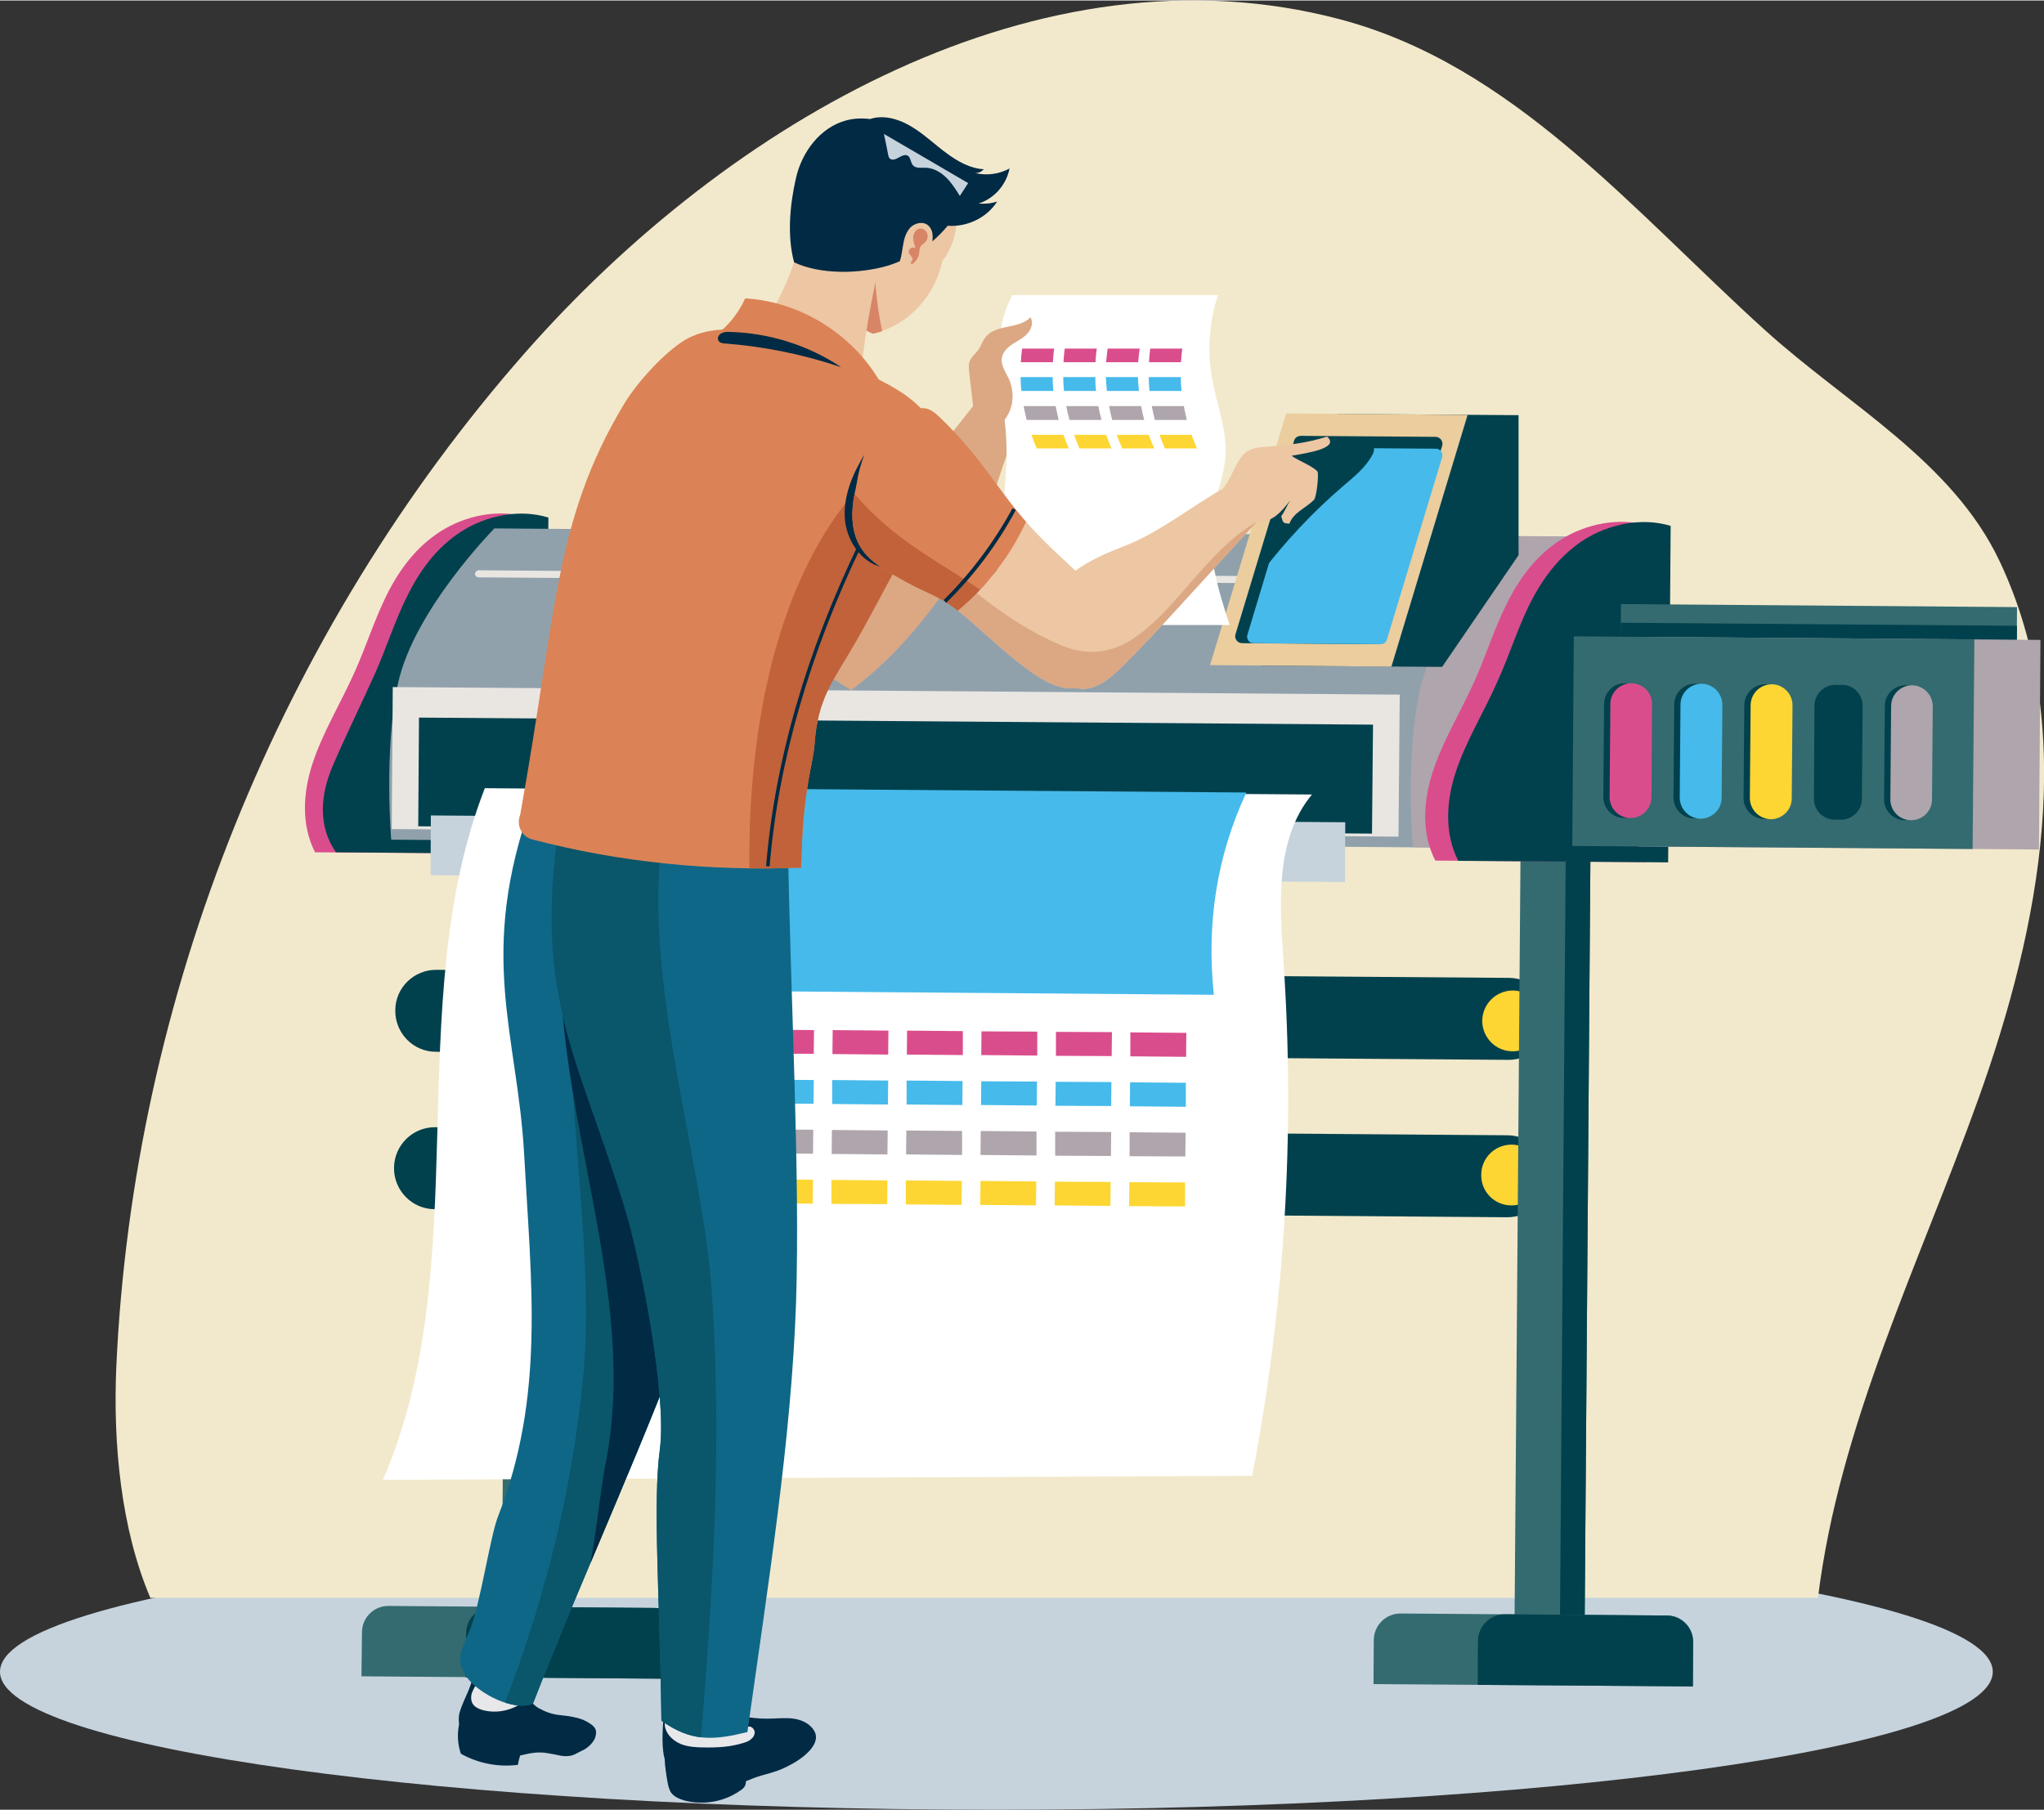 <?xml version="1.0" encoding="UTF-8"?>
<!DOCTYPE svg PUBLIC "-//W3C//DTD SVG 1.1//EN" "http://www.w3.org/Graphics/SVG/1.1/DTD/svg11.dtd">
<!-- Creator: CorelDRAW -->
<svg xmlns="http://www.w3.org/2000/svg" xml:space="preserve" width="595px" height="527px" version="1.1" style="shape-rendering:geometricPrecision; text-rendering:geometricPrecision; image-rendering:optimizeQuality; fill-rule:evenodd; clip-rule:evenodd"
viewBox="0 0 81.03 71.73"
 xmlns:xlink="http://www.w3.org/1999/xlink"
 xmlns:xodm="http://www.corel.com/coreldraw/odm/2003">
 <rect x="0" y="0" width="81.03" height="71.73" fill="#333333" stroke="none"/>
 <defs>
  <style type="text/css">
   <![CDATA[
    .fil16 {fill:#012A44;fill-rule:nonzero}
    .fil2 {fill:#01414D;fill-rule:nonzero}
    .fil19 {fill:#0A566B;fill-rule:nonzero}
    .fil18 {fill:#0F6787;fill-rule:nonzero}
    .fil4 {fill:#346B70;fill-rule:nonzero}
    .fil10 {fill:#46BAEB;fill-rule:nonzero}
    .fil6 {fill:#91A1AC;fill-rule:nonzero}
    .fil8 {fill:#AFA5AC;fill-rule:nonzero}
    .fil12 {fill:#C1623A;fill-rule:nonzero}
    .fil0 {fill:#C6D3DD;fill-rule:nonzero}
    .fil15 {fill:#D88567;fill-rule:nonzero}
    .fil5 {fill:#DA4D8C;fill-rule:nonzero}
    .fil20 {fill:#DB8356;fill-rule:nonzero}
    .fil13 {fill:#DBA883;fill-rule:nonzero}
    .fil17 {fill:#E8E8EB;fill-rule:nonzero}
    .fil7 {fill:#E9E6E2;fill-rule:nonzero}
    .fil9 {fill:#EBCD9E;fill-rule:nonzero}
    .fil14 {fill:#EDC6A3;fill-rule:nonzero}
    .fil1 {fill:#F2E9CC;fill-rule:nonzero}
    .fil3 {fill:#FDD633;fill-rule:nonzero}
    .fil11 {fill:white;fill-rule:nonzero}
   ]]>
  </style>
 </defs>
 <g id="Слой_x0020_1">
  <g id="_2697474440752">
   <g>
    <path class="fil0" d="M66.23 62.22l-53.46 0c-7.85,1.01 -12.77,2.44 -12.77,4.04 0,3.02 17.69,5.47 39.5,5.47 21.82,0 39.5,-2.45 39.5,-5.47 0,-1.6 -4.92,-3.03 -12.77,-4.04z"/>
    <g>
     <path class="fil1" d="M72.07 63.33c0.84,-6.86 4.01,-13.23 6.35,-19.76 2.47,-6.88 3.98,-14.73 0.85,-21.34 -1.88,-3.98 -6.04,-6.21 -9.3,-9.16 -5.27,-4.77 -10,-10.52 -16.87,-12.33 -11.85,-3.12 -24.2,4.03 -32.29,13.23 -9.73,11.07 -15.54,25.51 -16.2,40.22 -0.13,3.02 0.18,6.39 1.35,9.14l66.11 0z"/>
    </g>
   </g>
   <g>
    <g>
     <g>
      <g>
       <g>
        <g>
         <g>
          <path class="fil2" d="M61.43 40.39c-0.01,0.9 -0.74,1.62 -1.64,1.61l-42.51 -0.32c-0.9,0 -1.62,-0.74 -1.61,-1.64 0,-0.9 0.74,-1.62 1.64,-1.61l42.51 0.32c0.89,0 1.62,0.74 1.61,1.64z"/>
          <path class="fil3" d="M61.17 40.47c0,0.66 -0.55,1.2 -1.21,1.19 -0.67,0 -1.2,-0.55 -1.2,-1.21 0.01,-0.67 0.55,-1.2 1.22,-1.2 0.66,0.01 1.2,0.55 1.19,1.22z"/>
         </g>
         <g>
          <path class="fil2" d="M61.38 46.63c0,0.9 -0.74,1.62 -1.64,1.61l-42.51 -0.32c-0.89,0 -1.62,-0.74 -1.61,-1.64 0.01,-0.9 0.74,-1.62 1.64,-1.61l42.51 0.32c0.9,0.01 1.62,0.74 1.61,1.64z"/>
          <path class="fil3" d="M61.13 46.58c-0.01,0.66 -0.55,1.2 -1.22,1.19 -0.66,0 -1.2,-0.54 -1.19,-1.21 0,-0.67 0.54,-1.2 1.21,-1.2 0.67,0.01 1.2,0.55 1.2,1.22z"/>
         </g>
        </g>
        <g>
         <g>
          <polygon class="fil4" points="22.65,65.39 19.88,65.37 20.18,25.45 22.95,25.48 "/>
          <polygon class="fil2" points="22.65,65.39 21.85,65.39 22.15,25.47 22.95,25.48 "/>
         </g>
         <g>
          <polygon class="fil4" points="62.81,65.69 60.03,65.67 60.34,25.76 63.11,25.78 "/>
          <polygon class="fil2" points="62.81,65.69 61.83,65.69 62.13,25.77 63.11,25.78 "/>
         </g>
         <g>
          <path class="fil4" d="M67.11 66.84l-12.66 -0.09 0.01 -1.75c0.01,-0.59 0.48,-1.05 1.06,-1.05l10.56 0.08c0.58,0 1.05,0.48 1.04,1.06l-0.01 1.75z"/>
          <g>
           <path class="fil2" d="M67.11 66.84l-8.53 -0.06 0.01 -1.75c0.01,-0.58 0.48,-1.05 1.07,-1.05l6.42 0.05c0.58,0 1.05,0.48 1.04,1.06l-0.01 1.75z"/>
          </g>
         </g>
         <g>
          <path class="fil4" d="M27 66.54l-12.67 -0.1 0.02 -1.75c0,-0.58 0.48,-1.05 1.06,-1.04l10.55 0.08c0.59,0 1.05,0.48 1.05,1.06l-0.01 1.75z"/>
          <g>
           <path class="fil2" d="M27 66.54l-8.54 -0.06 0.02 -1.75c0,-0.59 0.48,-1.05 1.06,-1.05l6.42 0.05c0.59,0 1.05,0.48 1.05,1.06l-0.01 1.75z"/>
          </g>
         </g>
        </g>
        <g>
         <g>
          <path class="fil5" d="M20.81 33.83l0.1 -13.34c-1.14,-0.35 -2.47,-0.07 -3.45,0.56 -0.99,0.63 -1.67,1.58 -2.15,2.56 -0.48,0.98 -0.8,2.01 -1.25,3.01 -0.55,1.24 -1.28,2.41 -1.69,3.69 -0.36,1.13 -0.43,2.39 0.12,3.46l8.32 0.06z"/>
          <path class="fil2" d="M21.64 33.84l0.1 -13.34c-1.15,-0.36 -2.48,-0.07 -3.45,0.55 -1,0.64 -1.67,1.59 -2.15,2.57 -0.49,0.98 -0.81,2.01 -1.25,3.01 -0.55,1.23 -1.16,2.46 -1.69,3.69 -0.5,1.15 -0.61,2.42 0.12,3.45l8.32 0.07z"/>
          <path class="fil6" d="M64.58 33.64l-49.07 -0.37c0,0 -0.3,-3.58 0.27,-6.2 0.64,-2.92 3.82,-6.14 3.82,-6.14l45.07 0.34 -0.09 12.37z"/>
          <g>
           <path class="fil7" d="M58.88 23.17l-39.9 -0.3c-0.08,0 -0.15,-0.06 -0.15,-0.14 0.01,-0.08 0.07,-0.14 0.15,-0.14l39.9 0.3c0.08,0 0.14,0.06 0.14,0.14 0,0.08 -0.06,0.14 -0.14,0.14z"/>
          </g>
          <g>
           <path class="fil8" d="M60.1 21.24c0,0 -3.18,3.21 -3.82,6.13 -0.57,2.63 -0.27,6.2 -0.27,6.2l8.57 0.07 0.09 -12.37 -4.57 -0.03z"/>
          </g>
          <path class="fil5" d="M65.22 34.16l0.1 -13.34c-1.15,-0.35 -2.48,-0.06 -3.45,0.56 -1,0.64 -1.67,1.58 -2.15,2.56 -0.49,0.99 -0.81,2.02 -1.25,3.01 -0.55,1.24 -1.29,2.42 -1.69,3.69 -0.36,1.14 -0.43,2.4 0.12,3.46l8.32 0.06z"/>
          <path class="fil2" d="M66.13 34.17l0.1 -13.34c-1.14,-0.35 -2.47,-0.07 -3.45,0.56 -0.99,0.64 -1.66,1.58 -2.15,2.56 -0.48,0.98 -0.8,2.02 -1.25,3.01 -0.54,1.24 -1.28,2.41 -1.69,3.69 -0.36,1.13 -0.43,2.39 0.12,3.46l8.32 0.06z"/>
         </g>
         <polygon class="fil7" points="15.53,32.85 55.44,33.15 55.49,27.52 15.57,27.22 "/>
         <polygon class="fil2" points="16.58,32.74 54.39,33.03 54.43,28.71 16.61,28.43 "/>
         <polygon class="fil0" points="53.32,34.95 17.07,34.68 17.08,32.31 53.33,32.58 "/>
        </g>
       </g>
       <g>
        <polygon class="fil2" points="57.17,26.42 49.99,26.37 53.01,16.39 60.2,16.44 60.2,21.99 "/>
        <polygon class="fil9" points="55.16,26.41 47.97,26.35 50.99,16.37 58.18,16.43 "/>
        <path class="fil2" d="M54.58 25.52l-5.34 -0.04c-0.18,0 -0.32,-0.18 -0.26,-0.36l2.32 -7.66c0.03,-0.12 0.14,-0.2 0.27,-0.2l5.34 0.04c0.18,0 0.32,0.18 0.26,0.36l-2.32 7.66c-0.03,0.12 -0.14,0.2 -0.27,0.2z"/>
        <path class="fil10" d="M54.73 25.52l-5.04 -0.04c-0.17,0 -0.29,-0.17 -0.24,-0.33l2.18 -7.23c0.04,-0.11 0.14,-0.19 0.26,-0.19l5.03 0.04c0.18,0 0.3,0.17 0.25,0.34l-2.19 7.23c-0.03,0.11 -0.13,0.18 -0.25,0.18z"/>
        <path class="fil2" d="M51.53 17.6c0.05,-0.05 0.13,-0.06 0.2,-0.06 0.75,-0.06 1.5,-0.07 2.25,-0.04 0.2,0.01 0.45,0.06 0.49,0.26 0.01,0.09 -0.02,0.18 -0.07,0.26 -0.26,0.49 -0.71,0.85 -1.13,1.21 -1.23,1.05 -2.34,2.24 -3.32,3.53 0.5,-1.67 1,-3.34 1.5,-5 0.02,-0.06 0.04,-0.12 0.08,-0.16z"/>
       </g>
      </g>
      <g>
       <g>
        <polygon class="fil4" points="79.94,26.81 64.24,26.69 64.26,23.93 79.96,24.05 "/>
        <polygon class="fil2" points="79.94,26.81 64.24,26.69 64.25,24.67 79.96,24.79 "/>
        <polygon class="fil8" points="80.83,33.66 64.95,33.54 65.02,25.23 80.89,25.35 "/>
        <polygon class="fil4" points="78.2,33.64 62.33,33.52 62.39,25.21 78.27,25.33 "/>
       </g>
       <g>
        <g>
         <path class="fil2" d="M65.22 31.59c-0.01,0.46 -0.38,0.83 -0.84,0.82 -0.45,0 -0.82,-0.37 -0.82,-0.83l0.03 -3.69c0,-0.46 0.38,-0.83 0.83,-0.82 0.46,0 0.83,0.37 0.82,0.83l-0.02 3.69z"/>
         <path class="fil2" d="M68 31.61c0,0.46 -0.38,0.83 -0.84,0.82 -0.45,0 -0.82,-0.37 -0.82,-0.83l0.03 -3.69c0,-0.46 0.38,-0.83 0.84,-0.82 0.45,0 0.82,0.37 0.82,0.83l-0.03 3.69z"/>
         <path class="fil2" d="M70.78 31.63c0,0.46 -0.38,0.83 -0.83,0.82 -0.46,0 -0.83,-0.37 -0.83,-0.83l0.03 -3.69c0.01,-0.46 0.38,-0.82 0.84,-0.82 0.45,0 0.82,0.38 0.82,0.83l-0.03 3.69z"/>
         <path class="fil2" d="M73.56 31.65c0,0.46 -0.38,0.83 -0.83,0.83 -0.46,-0.01 -0.83,-0.38 -0.82,-0.84l0.02 -3.69c0.01,-0.46 0.38,-0.82 0.84,-0.82 0.46,0 0.82,0.38 0.82,0.83l-0.03 3.69z"/>
         <path class="fil2" d="M76.34 31.68c0,0.45 -0.37,0.82 -0.83,0.82 -0.46,-0.01 -0.83,-0.38 -0.82,-0.84l0.03 -3.69c0,-0.46 0.37,-0.82 0.83,-0.82 0.46,0 0.82,0.38 0.82,0.83l-0.03 3.7z"/>
        </g>
        <g>
         <path class="fil5" d="M65.47 31.59c-0.01,0.46 -0.38,0.83 -0.84,0.82 -0.45,0 -0.82,-0.37 -0.82,-0.83l0.03 -3.69c0,-0.46 0.38,-0.82 0.83,-0.82 0.46,0 0.83,0.38 0.82,0.83l-0.02 3.69z"/>
         <path class="fil10" d="M68.25 31.61c0,0.46 -0.38,0.83 -0.84,0.83 -0.45,-0.01 -0.82,-0.38 -0.82,-0.84l0.03 -3.69c0,-0.46 0.38,-0.82 0.83,-0.82 0.46,0 0.83,0.38 0.83,0.83l-0.03 3.69z"/>
         <path class="fil3" d="M71.03 31.64c0,0.45 -0.38,0.82 -0.83,0.82 -0.46,-0.01 -0.83,-0.38 -0.83,-0.84l0.03 -3.69c0.01,-0.46 0.38,-0.82 0.84,-0.82 0.45,0 0.82,0.38 0.82,0.83l-0.03 3.7z"/>
         <path class="fil2" d="M73.81 31.66c0,0.45 -0.38,0.82 -0.83,0.82 -0.46,-0.01 -0.83,-0.38 -0.82,-0.84l0.02 -3.69c0.01,-0.45 0.38,-0.82 0.84,-0.82 0.46,0 0.82,0.38 0.82,0.84l-0.03 3.69z"/>
         <path class="fil8" d="M76.59 31.68c0,0.45 -0.37,0.82 -0.83,0.82 -0.46,0 -0.83,-0.38 -0.82,-0.84l0.03 -3.69c0,-0.45 0.37,-0.82 0.83,-0.82 0.46,0.01 0.82,0.38 0.82,0.84l-0.03 3.69z"/>
        </g>
       </g>
      </g>
     </g>
     <g>
      <path class="fil11" d="M52.01 31.48l-32.79 -0.25c-3.34,8.6 -0.34,18.89 -4.04,27.42 11.48,-0.05 22.97,-0.11 34.46,-0.16 1.29,-6.71 1.71,-13.58 1.24,-20.4 -0.16,-2.29 -0.33,-4.85 1.13,-6.61z"/>
      <g>
       <g>
        <polygon class="fil5" points="23.41,41.7 21.19,41.68 21.2,40.73 23.42,40.75 "/>
        <polygon class="fil5" points="26.36,41.72 24.15,41.7 24.15,40.75 26.37,40.77 "/>
        <polygon class="fil5" points="29.31,41.74 27.1,41.73 27.11,40.78 29.32,40.79 "/>
        <polygon class="fil5" points="32.26,41.76 30.05,41.75 30.06,40.8 32.27,40.82 "/>
        <polygon class="fil5" points="35.21,41.79 33,41.77 33.01,40.82 35.22,40.84 "/>
        <polygon class="fil5" points="38.17,41.81 35.95,41.79 35.96,40.84 38.17,40.86 "/>
        <polygon class="fil5" points="41.12,41.83 38.9,41.81 38.91,40.87 41.12,40.88 "/>
        <polygon class="fil5" points="44.07,41.85 41.86,41.84 41.86,40.89 44.08,40.9 "/>
        <polygon class="fil5" points="47.02,41.88 44.81,41.86 44.81,40.91 47.03,40.93 "/>
       </g>
       <g>
        <polygon class="fil10" points="23.39,43.68 21.18,43.66 21.19,42.71 23.4,42.73 "/>
        <polygon class="fil10" points="26.35,43.7 24.13,43.68 24.14,42.73 26.35,42.75 "/>
        <polygon class="fil10" points="29.3,43.72 27.08,43.71 27.09,42.76 29.3,42.77 "/>
        <polygon class="fil10" points="32.25,43.74 30.03,43.73 30.04,42.78 32.26,42.8 "/>
        <polygon class="fil10" points="35.2,43.77 32.99,43.75 32.99,42.8 35.21,42.82 "/>
        <polygon class="fil10" points="38.15,43.79 35.94,43.77 35.94,42.82 38.16,42.84 "/>
        <polygon class="fil10" points="41.1,43.81 38.89,43.79 38.9,42.85 41.11,42.86 "/>
        <polygon class="fil10" points="44.05,43.83 41.84,43.82 41.85,42.87 44.06,42.88 "/>
        <polygon class="fil10" points="47.01,43.86 44.79,43.84 44.8,42.89 47.01,42.91 "/>
       </g>
       <g>
        <polygon class="fil8" points="23.38,45.66 21.17,45.64 21.17,44.69 23.39,44.71 "/>
        <polygon class="fil8" points="26.33,45.68 24.12,45.66 24.12,44.71 26.34,44.73 "/>
        <polygon class="fil8" points="29.28,45.7 27.07,45.68 27.08,44.74 29.29,44.75 "/>
        <polygon class="fil8" points="32.23,45.72 30.02,45.71 30.03,44.76 32.24,44.77 "/>
        <polygon class="fil8" points="35.18,45.75 32.97,45.73 32.98,44.78 35.19,44.8 "/>
        <polygon class="fil8" points="38.14,45.77 35.92,45.75 35.93,44.8 38.14,44.82 "/>
        <polygon class="fil8" points="41.09,45.79 38.87,45.77 38.88,44.82 41.09,44.84 "/>
        <polygon class="fil8" points="44.04,45.81 41.83,45.8 41.83,44.85 44.05,44.86 "/>
        <polygon class="fil8" points="46.99,45.83 44.78,45.82 44.78,44.87 47,44.89 "/>
       </g>
       <g>
        <polygon class="fil3" points="23.36,47.64 21.15,47.62 21.16,46.67 23.37,46.69 "/>
        <polygon class="fil3" points="26.32,47.66 24.1,47.64 24.11,46.69 26.32,46.71 "/>
        <polygon class="fil3" points="29.27,47.68 27.05,47.66 27.06,46.71 29.27,46.73 "/>
        <polygon class="fil3" points="32.22,47.7 30,47.69 30.01,46.74 32.23,46.75 "/>
        <polygon class="fil3" points="35.17,47.72 32.96,47.71 32.96,46.76 35.18,46.78 "/>
        <polygon class="fil3" points="38.12,47.75 35.91,47.73 35.91,46.78 38.13,46.8 "/>
        <polygon class="fil3" points="41.07,47.77 38.86,47.75 38.87,46.8 41.08,46.82 "/>
        <polygon class="fil3" points="44.02,47.79 41.81,47.77 41.82,46.83 44.03,46.84 "/>
        <polygon class="fil3" points="46.98,47.81 44.76,47.8 44.77,46.85 46.98,46.86 "/>
       </g>
      </g>
      <path class="fil10" d="M48.12 39.42l-26.91 -0.21c-0.08,-2.97 0.32,-5.7 1.58,-8.01l26.62 0.2c-1.2,2.57 -1.58,5.25 -1.29,8.02z"/>
     </g>
    </g>
    <g>
     <g>
      <path class="fil12" d="M31.72 18.73c-0.58,-1.23 -1.19,-2.45 -1.86,-3.62 -0.25,-0.44 -0.53,-0.89 -0.94,-1.18 -0.42,-0.28 -1.19,-0.51 -1.6,-0.2l-1.08 0.58c-0.67,0.91 -0.49,2.18 -0.17,3.26 0.52,1.77 1.35,3.45 2.42,4.96 1.78,-0.79 3.12,-2.36 3.23,-3.8z"/>
      <path class="fil13" d="M38.82 15.76c-1.87,2.45 -3.34,4.04 -5.75,5.96 -0.44,-1 -0.89,-2 -1.35,-2.99 -0.11,1.44 -1.45,3.01 -3.23,3.8 1.39,1.95 3.19,3.61 5.26,4.81 1.81,-1.36 3.25,-3.14 4.43,-5.06 1.19,-1.92 1.22,-3.24 2.16,-5.29 -0.58,-0.37 -0.94,-0.85 -1.52,-1.23z"/>
      <g>
       <path class="fil11" d="M48.1 20.22c0.13,-0.71 0.42,-1.39 0.48,-2.12 0.08,-1.07 -0.36,-2.11 -0.54,-3.18 -0.18,-1.07 -0.1,-2.2 0.24,-3.24l-8.14 0c-0.46,0.81 -0.58,1.78 -0.54,2.71 0.04,1.01 0.24,2 0.29,3.01 0.07,1.41 -0.16,2.81 -0.29,4.22 -0.1,1.04 -0.14,2.11 0.04,3.14l9.11 0c-0.5,-1.48 -0.94,-3.02 -0.65,-4.54z"/>
       <g>
        <g>
         <g>
          <path class="fil5" d="M41.74 14.34c-0.51,0 -0.77,0 -1.27,0 0.01,-0.21 0.02,-0.32 0.05,-0.54 0.51,0 0.76,0 1.27,0 -0.03,0.22 -0.04,0.33 -0.05,0.54z"/>
          <path class="fil5" d="M43.43 14.34c-0.51,0 -0.76,0 -1.27,0 0.01,-0.21 0.02,-0.32 0.05,-0.54 0.51,0 0.77,0 1.27,0 -0.03,0.22 -0.04,0.33 -0.05,0.54z"/>
          <path class="fil5" d="M45.12 14.34c-0.51,0 -0.76,0 -1.27,0 0.02,-0.21 0.03,-0.32 0.06,-0.54 0.51,0 0.76,0 1.27,0 -0.03,0.22 -0.04,0.33 -0.06,0.54z"/>
          <path class="fil5" d="M46.82 14.34c-0.51,0 -0.77,0 -1.27,0 0.01,-0.21 0.02,-0.32 0.05,-0.54 0.51,0 0.76,0 1.27,0 -0.03,0.22 -0.04,0.33 -0.05,0.54z"/>
         </g>
         <g>
          <path class="fil10" d="M41.76 15.48c-0.51,0 -0.76,0 -1.27,0 -0.02,-0.22 -0.03,-0.33 -0.03,-0.55 0.5,0 0.76,0 1.27,0 0,0.22 0.01,0.33 0.03,0.55z"/>
          <path class="fil10" d="M43.45 15.48c-0.5,0 -0.76,0 -1.27,0 -0.02,-0.22 -0.03,-0.33 -0.03,-0.55 0.51,0 0.76,0 1.27,0 0,0.22 0.01,0.33 0.03,0.55z"/>
          <path class="fil10" d="M45.15 15.48c-0.51,0 -0.76,0 -1.27,0 -0.02,-0.22 -0.03,-0.33 -0.04,-0.55 0.51,0 0.76,0 1.27,0 0.01,0.22 0.02,0.33 0.04,0.55z"/>
          <path class="fil10" d="M46.84 15.48c-0.51,0 -0.76,0 -1.27,0 -0.02,-0.22 -0.03,-0.33 -0.03,-0.55 0.5,0 0.76,0 1.27,0 0,0.22 0.01,0.33 0.03,0.55z"/>
         </g>
         <g>
          <path class="fil8" d="M41.97 16.63c-0.5,0 -0.76,0 -1.27,0 -0.05,-0.22 -0.08,-0.33 -0.12,-0.55 0.51,0 0.76,0 1.27,0 0.04,0.22 0.07,0.33 0.12,0.55z"/>
          <path class="fil8" d="M43.67 16.63c-0.51,0 -0.76,0 -1.27,0 -0.06,-0.22 -0.09,-0.33 -0.13,-0.55 0.51,0 0.76,0 1.27,0 0.04,0.22 0.07,0.33 0.13,0.55z"/>
          <path class="fil8" d="M45.36 16.63c-0.51,0 -0.76,0 -1.27,0 -0.06,-0.22 -0.08,-0.33 -0.12,-0.55 0.5,0 0.76,0 1.27,0 0.04,0.22 0.06,0.33 0.12,0.55z"/>
          <path class="fil8" d="M47.05 16.63c-0.5,0 -0.76,0 -1.27,0 -0.05,-0.22 -0.08,-0.33 -0.12,-0.55 0.51,0 0.76,0 1.27,0 0.04,0.22 0.07,0.33 0.12,0.55z"/>
         </g>
         <g>
          <path class="fil3" d="M42.37 17.76c-0.51,0 -0.76,0 -1.27,0 -0.09,-0.22 -0.14,-0.33 -0.21,-0.54 0.51,0 0.76,0 1.27,0 0.07,0.21 0.12,0.32 0.21,0.54z"/>
          <path class="fil3" d="M44.06 17.76c-0.5,0 -0.76,0 -1.27,0 -0.09,-0.22 -0.13,-0.33 -0.21,-0.54 0.51,0 0.76,0 1.27,0 0.08,0.21 0.12,0.32 0.21,0.54z"/>
          <path class="fil3" d="M45.76 17.76c-0.51,0 -0.77,0 -1.27,0 -0.1,-0.22 -0.14,-0.33 -0.22,-0.54 0.51,0 0.77,0 1.27,0 0.08,0.21 0.12,0.32 0.22,0.54z"/>
          <path class="fil3" d="M47.45 17.76c-0.51,0 -0.76,0 -1.27,0 -0.09,-0.22 -0.14,-0.33 -0.21,-0.54 0.51,0 0.76,0 1.27,0 0.07,0.21 0.12,0.32 0.21,0.54z"/>
         </g>
        </g>
       </g>
      </g>
      <path class="fil13" d="M39.38 17c-0.22,0.12 -0.54,0.15 -0.67,-0.07 -0.04,-0.07 -0.06,-0.16 -0.07,-0.25 -0.07,-0.65 -0.14,-1.3 -0.22,-1.95 -0.01,-0.13 -0.03,-0.27 0.01,-0.4 0.07,-0.2 0.25,-0.33 0.37,-0.5 0.1,-0.15 0.15,-0.34 0.27,-0.48 0.4,-0.53 1.33,-0.31 1.78,-0.79 0.13,0.2 0.04,0.47 -0.12,0.64 -0.15,0.18 -0.37,0.28 -0.57,0.41 -0.2,0.13 -0.39,0.3 -0.44,0.53 -0.06,0.31 0.15,0.59 0.28,0.87 0.15,0.35 0.19,0.75 0.08,1.12 -0.11,0.37 -0.36,0.69 -0.7,0.87z"/>
     </g>
     <g>
      <g>
       <g>
        <g>
         <path class="fil14" d="M37.89 8.21c0.12,0.75 -0.08,1.55 -0.54,2.13 -0.28,1.41 -1.41,2.58 -2.75,2.87 -1.26,-0.54 -2.13,-1.97 -2.05,-3.39 0.08,-1.43 1.09,-2.75 2.4,-3.14 0.73,-0.22 1.59,-0.13 2.12,0.44l0.82 1.09z"/>
        </g>
       </g>
      </g>
      <g>
       <g>
        <g>
         <path class="fil15" d="M35.79 6.58c-0.28,-0.02 -0.57,0.02 -0.84,0.1 -1.31,0.39 -2.32,1.71 -2.4,3.14 -0.08,1.42 0.79,2.85 2.05,3.39 0.13,-0.02 0.25,-0.06 0.37,-0.1 -0.46,-2.26 -0.5,-4.72 0.82,-6.53z"/>
        </g>
       </g>
      </g>
      <g>
       <g>
        <g>
         <path class="fil14" d="M29.66 14.14c-0.14,-0.16 -0.01,-0.4 0.12,-0.58 1.03,-1.38 1.78,-2.91 2.04,-4.62 1.05,0.44 2.09,0.63 3.22,0.81 -0.48,1.87 -0.81,3.78 -0.99,5.7 -1.38,-0.4 -2.77,-0.8 -4.16,-1.19 -0.08,-0.03 -0.17,-0.05 -0.23,-0.12z"/>
        </g>
       </g>
      </g>
      <path class="fil16" d="M38.79 8.05c0.62,-0.19 1.11,-0.75 1.23,-1.39 -0.42,0.23 -0.91,0.29 -1.37,0.18 0.13,0.01 0.26,-0.05 0.35,-0.15 -0.54,-0.03 -1.04,-0.31 -1.48,-0.64 -0.44,-0.32 -0.83,-0.7 -1.29,-0.99 -0.46,-0.3 -1.01,-0.5 -1.55,-0.41 -0.06,0.01 -0.12,0.03 -0.19,0.05 -0.31,-0.04 -0.63,-0.03 -0.93,0.05 -1.04,0.27 -1.78,1.26 -2.01,2.31 -0.24,1.05 -0.35,2.28 -0.07,3.32 1.06,0.5 2.61,0.46 3.73,0.13 0.16,-0.05 0.31,-0.11 0.46,-0.17 0.07,-0.2 0.09,-0.42 0.13,-0.64 0.04,-0.25 0.11,-0.5 0.28,-0.69 0.17,-0.18 0.48,-0.26 0.68,-0.12 0.14,0.1 0.21,0.27 0.21,0.43 0.01,0.08 0,0.15 -0.01,0.23 0.22,-0.19 0.43,-0.4 0.61,-0.62 0.76,0.06 1.55,-0.31 1.96,-0.96 -0.24,0.08 -0.49,0.1 -0.74,0.08z"/>
      <g>
       <g>
        <path class="fil15" d="M36.5 9.74c0.04,-0.05 0.1,-0.09 0.15,-0.13 0.11,-0.09 0.16,-0.26 0.1,-0.39 -0.05,-0.13 -0.21,-0.22 -0.35,-0.16 -0.13,0.05 -0.19,0.2 -0.2,0.34 0,0.14 0.05,0.29 0.1,0.43 -0.06,-0.05 -0.15,-0.05 -0.21,0 -0.06,0.04 -0.08,0.13 -0.05,0.19 0.02,0.05 0.06,0.09 0.09,0.13 0.03,0.04 0.06,0.09 0.04,0.14 -0.01,0.03 -0.04,0.05 -0.05,0.08 -0.02,0.03 -0.01,0.07 0.02,0.08 0.02,0.01 0.03,-0.01 0.05,-0.02 0.13,-0.1 0.23,-0.25 0.25,-0.42 0.01,-0.09 0.01,-0.19 0.06,-0.27z"/>
       </g>
      </g>
      <g>
       <g>
        <path class="fil0" d="M35.98 6.15c0.13,0.07 0.11,0.27 0.21,0.38 0.11,0.13 0.31,0.1 0.48,0.1 0.31,0 0.6,0.16 0.83,0.38 0.22,0.21 0.39,0.48 0.55,0.74 0.11,-0.17 0.22,-0.34 0.33,-0.51 -1.11,-0.65 -2.22,-1.3 -3.34,-1.95 0.06,0.28 0.12,0.55 0.17,0.83 0.01,0.05 0.02,0.1 0.06,0.14 0.08,0.09 0.24,0.04 0.35,-0.03 0.11,-0.06 0.25,-0.14 0.36,-0.08z"/>
       </g>
      </g>
     </g>
     <g>
      <g>
       <g>
        <path class="fil16" d="M23.25 68.23c-0.28,-0.16 -0.73,-0.22 -1.04,-0.25 -0.32,-0.03 -0.59,-0.13 -0.86,-0.28 -0.28,-0.16 -0.49,-0.48 -0.42,-0.8 -0.83,-0.07 -1.43,-0.33 -2.16,-0.72 0,0.59 -0.38,1.12 -0.55,1.69 -0.04,0.14 -0.04,0.31 -0.02,0.47 -0.08,0.39 -0.06,0.79 0.07,1.17 0.68,0.38 1.48,0.54 2.26,0.44 0.02,-0.12 0.05,-0.25 0.09,-0.37 0.42,-0.1 0.72,-0.16 1.1,-0.09 0.41,0.06 0.55,0.14 0.82,0.11 0.23,-0.02 0.34,-0.13 0.55,-0.22 0.21,-0.09 0.47,-0.34 0.52,-0.56 0.08,-0.31 -0.08,-0.43 -0.36,-0.59z"/>
       </g>
      </g>
      <g>
       <g>
        <path class="fil17" d="M20.78 67.43c-0.61,-0.28 -1.22,-0.57 -1.87,-0.71 -0.08,0.12 -0.16,0.26 -0.21,0.4 -0.04,0.15 -0.03,0.32 0.06,0.44 0.09,0.12 0.24,0.18 0.38,0.22 0.56,0.15 1.19,0.01 1.64,-0.35z"/>
       </g>
      </g>
      <g>
       <g>
        <g>
         <path class="fil18" d="M21.1 31.73c-2.21,6.13 -0.58,9.24 -0.32,14.04 0.28,5.13 0.83,9.56 -1.04,14.34 -0.3,0.76 -0.71,3.5 -1.11,4.49 -0.31,0.76 -0.61,1.16 -0.15,1.84 0.46,0.68 1.91,1.42 2.65,1.08 2.09,-5.39 4.56,-10.62 6.5,-16.06 1.93,-5.39 3.43,-12.13 3.34,-17.86l-9.87 -1.87z"/>
        </g>
       </g>
      </g>
      <g>
       <g>
        <g>
         <path class="fil19" d="M23.7 32.22c-2.48,6.82 0.02,15.24 -0.56,22.12 -0.42,4.61 -1.52,8.97 -3.12,13.14 0.41,0.14 0.82,0.17 1.11,0.04 2.09,-5.39 4.56,-10.62 6.5,-16.06 1.76,-4.91 3.04,-12.26 3.19,-17.89l-7.12 -1.35z"/>
        </g>
       </g>
      </g>
      <g>
       <g>
        <g>
         <path class="fil16" d="M23.39 32.16c-3.59,8.21 2.39,17.4 0.59,25.98 -0.21,1.22 -0.33,2.52 -0.57,3.81 1.46,-3.48 2.95,-6.94 4.22,-10.49 1.8,-5.05 3.32,-12.22 3.44,-17.85l-7.68 -1.45z"/>
        </g>
       </g>
      </g>
     </g>
     <g>
      <g>
       <g>
        <path class="fil16" d="M32.31 68.67c-0.14,-0.32 -0.49,-0.5 -0.84,-0.55 -0.35,-0.05 -0.7,0 -1.05,0 -1.39,0.01 -2.74,-0.7 -4.1,-0.49 -0.01,0.59 -0.1,1.18 -0.03,1.77 0.01,0.11 0.03,0.22 0.06,0.32 0.01,0.3 0.06,0.6 0.11,0.9 0.03,0.15 0.06,0.31 0.15,0.44 0.12,0.16 0.32,0.24 0.51,0.3 0.75,0.2 1.58,0.06 2.21,-0.38 0.08,-0.05 0.16,-0.11 0.2,-0.19 0.03,-0.06 0.04,-0.12 0.04,-0.19 0.21,-0.09 0.42,-0.17 0.63,-0.23 0.5,-0.14 0.71,-0.19 1.17,-0.44 0.46,-0.24 1.15,-0.78 0.94,-1.26z"/>
       </g>
      </g>
      <g>
       <g>
        <path class="fil17" d="M29.64 68.44c0.11,-0.04 0.24,0.05 0.27,0.17 0.03,0.11 -0.03,0.23 -0.12,0.31 -0.09,0.08 -0.2,0.13 -0.32,0.16 -0.5,0.16 -1.02,0.19 -1.55,0.18 -0.31,0 -0.63,-0.02 -0.92,-0.13 -0.29,-0.12 -0.55,-0.35 -0.63,-0.65 -0.07,-0.3 0.09,-0.67 0.39,-0.76l2.88 0.72z"/>
       </g>
      </g>
      <g>
       <g>
        <g>
         <path class="fil18" d="M22.28 31.95c-1.25,7.43 0.54,9.56 2.51,15.99 0.63,2.09 1.65,7.36 1.37,9.49 -0.29,2.14 0,5.92 0.06,10.77 1.2,0.86 2.11,0.77 3.41,0.45 0.8,-5.74 1.75,-11.62 1.93,-17.09 0.16,-5.11 -0.22,-11.99 -0.32,-17.91l-8.96 -1.7z"/>
        </g>
       </g>
      </g>
      <g>
       <g>
        <g>
         <path class="fil19" d="M26.32 32.71l-4.04 -0.76c-1.25,7.43 0.54,9.56 2.51,15.99 0.63,2.09 1.65,7.36 1.37,9.49 -0.29,2.14 0,5.92 0.06,10.77 0.56,0.4 1.06,0.6 1.57,0.66 0.49,-6.03 0.86,-12.04 0.39,-18.15 -0.5,-5.45 -2.8,-12.28 -1.86,-18z"/>
        </g>
       </g>
      </g>
     </g>
     <g>
      <g>
       <g>
        <g>
         <path class="fil20" d="M28.1 13.46c0.63,-0.39 1.14,-0.98 1.44,-1.65 2.26,0.13 4.4,1.51 5.46,3.51 -0.93,-0.36 -1.86,-0.71 -2.79,-1.06 -1.17,-0.44 -2.38,-0.89 -3.64,-0.88l-0.47 0.08z"/>
        </g>
       </g>
       <g>
        <g>
         <g>
          <g>
           <path class="fil20" d="M31.76 34.38c0,-0.21 0.01,-0.4 0.02,-0.61 0.07,-2.5 0.45,-3.5 0.51,-4.27 0.13,-1.88 0.74,-2.51 1.68,-4.15 0.71,-1.25 1.79,-3.36 2.53,-4.6 0.74,-1.23 1.13,-2.85 0.39,-4.08 -0.45,-0.74 -1.21,-1.21 -1.97,-1.6 -0.76,-0.4 -1.54,-0.74 -2.33,-1.05 -1.53,-0.61 -3.97,-1.59 -5.61,-0.45 -0.8,0.56 -1.76,1.62 -2.26,2.46 -2.75,4.6 -2.65,8.21 -4.08,16.15 0,0.04 -0.02,0.1 -0.04,0.17 -0.12,0.39 0.1,0.81 0.5,0.91 3.5,0.92 7.08,1.26 10.66,1.12z"/>
          </g>
         </g>
        </g>
       </g>
       <g>
        <g>
         <path class="fil16" d="M28.76 13.6c1.56,0.12 3.11,0.44 4.59,0.94 -1.3,-0.87 -2.85,-1.36 -4.42,-1.4 -0.11,-0.01 -0.24,0 -0.34,0.06 -0.11,0.06 -0.17,0.2 -0.1,0.3 0.06,0.08 0.17,0.1 0.27,0.1z"/>
        </g>
       </g>
       <g>
        <g>
         <g>
          <g>
           <path class="fil12" d="M31.76 34.38c0,-0.21 0.01,-0.4 0.02,-0.61 0.07,-2.5 0.45,-3.5 0.51,-4.27 0.13,-1.88 0.74,-2.51 1.68,-4.15 0.71,-1.25 1.79,-3.36 2.53,-4.6 0.69,-1.14 1.07,-2.62 0.53,-3.81 -5.87,3.12 -7.4,11.1 -7.32,17.47 0.68,0.01 1.37,-0.01 2.05,-0.03z"/>
          </g>
         </g>
        </g>
       </g>
       <path class="fil16" d="M34.98 22.47c-0.86,-0.19 -1.44,-1.09 -1.49,-1.97 -0.05,-0.89 0.32,-1.75 0.78,-2.5 -0.29,0.74 -0.43,1.56 -0.32,2.35 0.1,0.8 0.45,1.57 1.03,2.12z"/>
      </g>
      <g>
       <path class="fil16" d="M30.51 34.33l-0.14 -0.01c0.34,-4.14 1.58,-8.45 3.68,-12.8l0.12 0.06c-2.09,4.34 -3.32,8.63 -3.66,12.75z"/>
      </g>
     </g>
     <g>
      <g>
       <g>
        <g>
         <path class="fil14" d="M52.61 17.29c-0.87,0.27 -1.46,0.32 -2.37,0.4 -0.3,0.02 -0.62,0.04 -0.86,0.23 -0.37,0.3 -0.52,0.93 -0.81,1.31 -0.04,0.05 -0.07,0.09 -0.1,0.13 -1.25,0.71 -2.53,1.74 -3.87,2.26 -0.65,0.25 -1.39,0.56 -1.97,0.99 -0.3,-0.3 -0.62,-0.58 -0.93,-0.88 -0.39,-0.37 -0.73,-0.73 -1.02,-1.06 -0.64,1.38 -1.57,2.57 -2.71,3.52 0.15,0.11 0.31,0.25 0.5,0.41 0.82,0.71 1.6,1.46 2.49,2.08 0.5,0.34 1.08,0.65 1.69,0.58 0,0 0,0 0.01,0 0.11,0.02 0.23,0.04 0.34,0.03 0.59,-0.04 1.07,-0.47 1.49,-0.89 0.76,-0.75 1.49,-1.53 2.21,-2.32 1.04,-1.14 2.08,-2.28 3.12,-3.41 0.61,0.05 0.99,-0.42 1.33,-0.85 -0.13,0.2 -0.21,0.42 -0.36,0.63 0.08,0.28 0.09,0.28 0.33,0.29 0.14,-0.43 0.65,-0.62 0.97,-0.94 0.1,-0.09 0.21,-1.07 0.13,-1.14 -0.27,-0.25 -0.69,-0.38 -1.02,-0.61 0.63,-0.11 1.93,-0.3 1.41,-0.76z"/>
         <path class="fil13" d="M42.04 25.55c-1.16,-0.49 -2.26,-1.21 -3.32,-2.05 -0.24,0.24 -0.49,0.47 -0.75,0.69 0.15,0.11 0.31,0.25 0.5,0.41 0.82,0.71 1.6,1.46 2.49,2.08 0.5,0.34 1.08,0.65 1.69,0.58 0,0 0,0 0.01,0 0.11,0.02 0.23,0.04 0.34,0.03 0.59,-0.04 1.07,-0.47 1.49,-0.89 0.76,-0.75 1.49,-1.53 2.21,-2.32 1.04,-1.14 2.08,-2.27 3.12,-3.41 -2.86,1.61 -4.37,6.34 -7.78,4.88z"/>
         <path class="fil20" d="M40.68 20.67c-1.24,-1.42 -1.74,-2.52 -3.43,-4.15 -0.16,-0.15 -0.34,-0.31 -0.57,-0.35 -0.27,-0.05 -0.55,0.1 -0.77,0.26 -1.1,0.78 -1.87,2.01 -2.07,3.34 -0.11,0.7 -0.06,1.46 0.36,2.03 0.32,0.45 0.81,0.73 1.29,1.01 1.3,0.76 1.59,0.69 2.48,1.38 1.14,-0.95 2.07,-2.14 2.71,-3.52z"/>
        </g>
       </g>
      </g>
      <g>
       <g>
        <g>
         <path class="fil12" d="M38.85 23.36c-1.64,-1.13 -3.36,-1.92 -4.97,-3.79 -0.01,0.07 -0.03,0.13 -0.04,0.2 -0.11,0.7 -0.06,1.46 0.36,2.03 0.32,0.45 0.81,0.73 1.29,1.01 1.3,0.76 1.59,0.69 2.48,1.38 0.31,-0.26 0.61,-0.54 0.88,-0.83z"/>
        </g>
       </g>
      </g>
      <g>
       <path class="fil16" d="M37.51 23.88l-0.1 -0.11c1.08,-1.07 2,-2.3 2.73,-3.64l0.13 0.07c-0.73,1.36 -1.66,2.6 -2.76,3.68z"/>
      </g>
     </g>
    </g>
   </g>
  </g>
 </g>
</svg>
